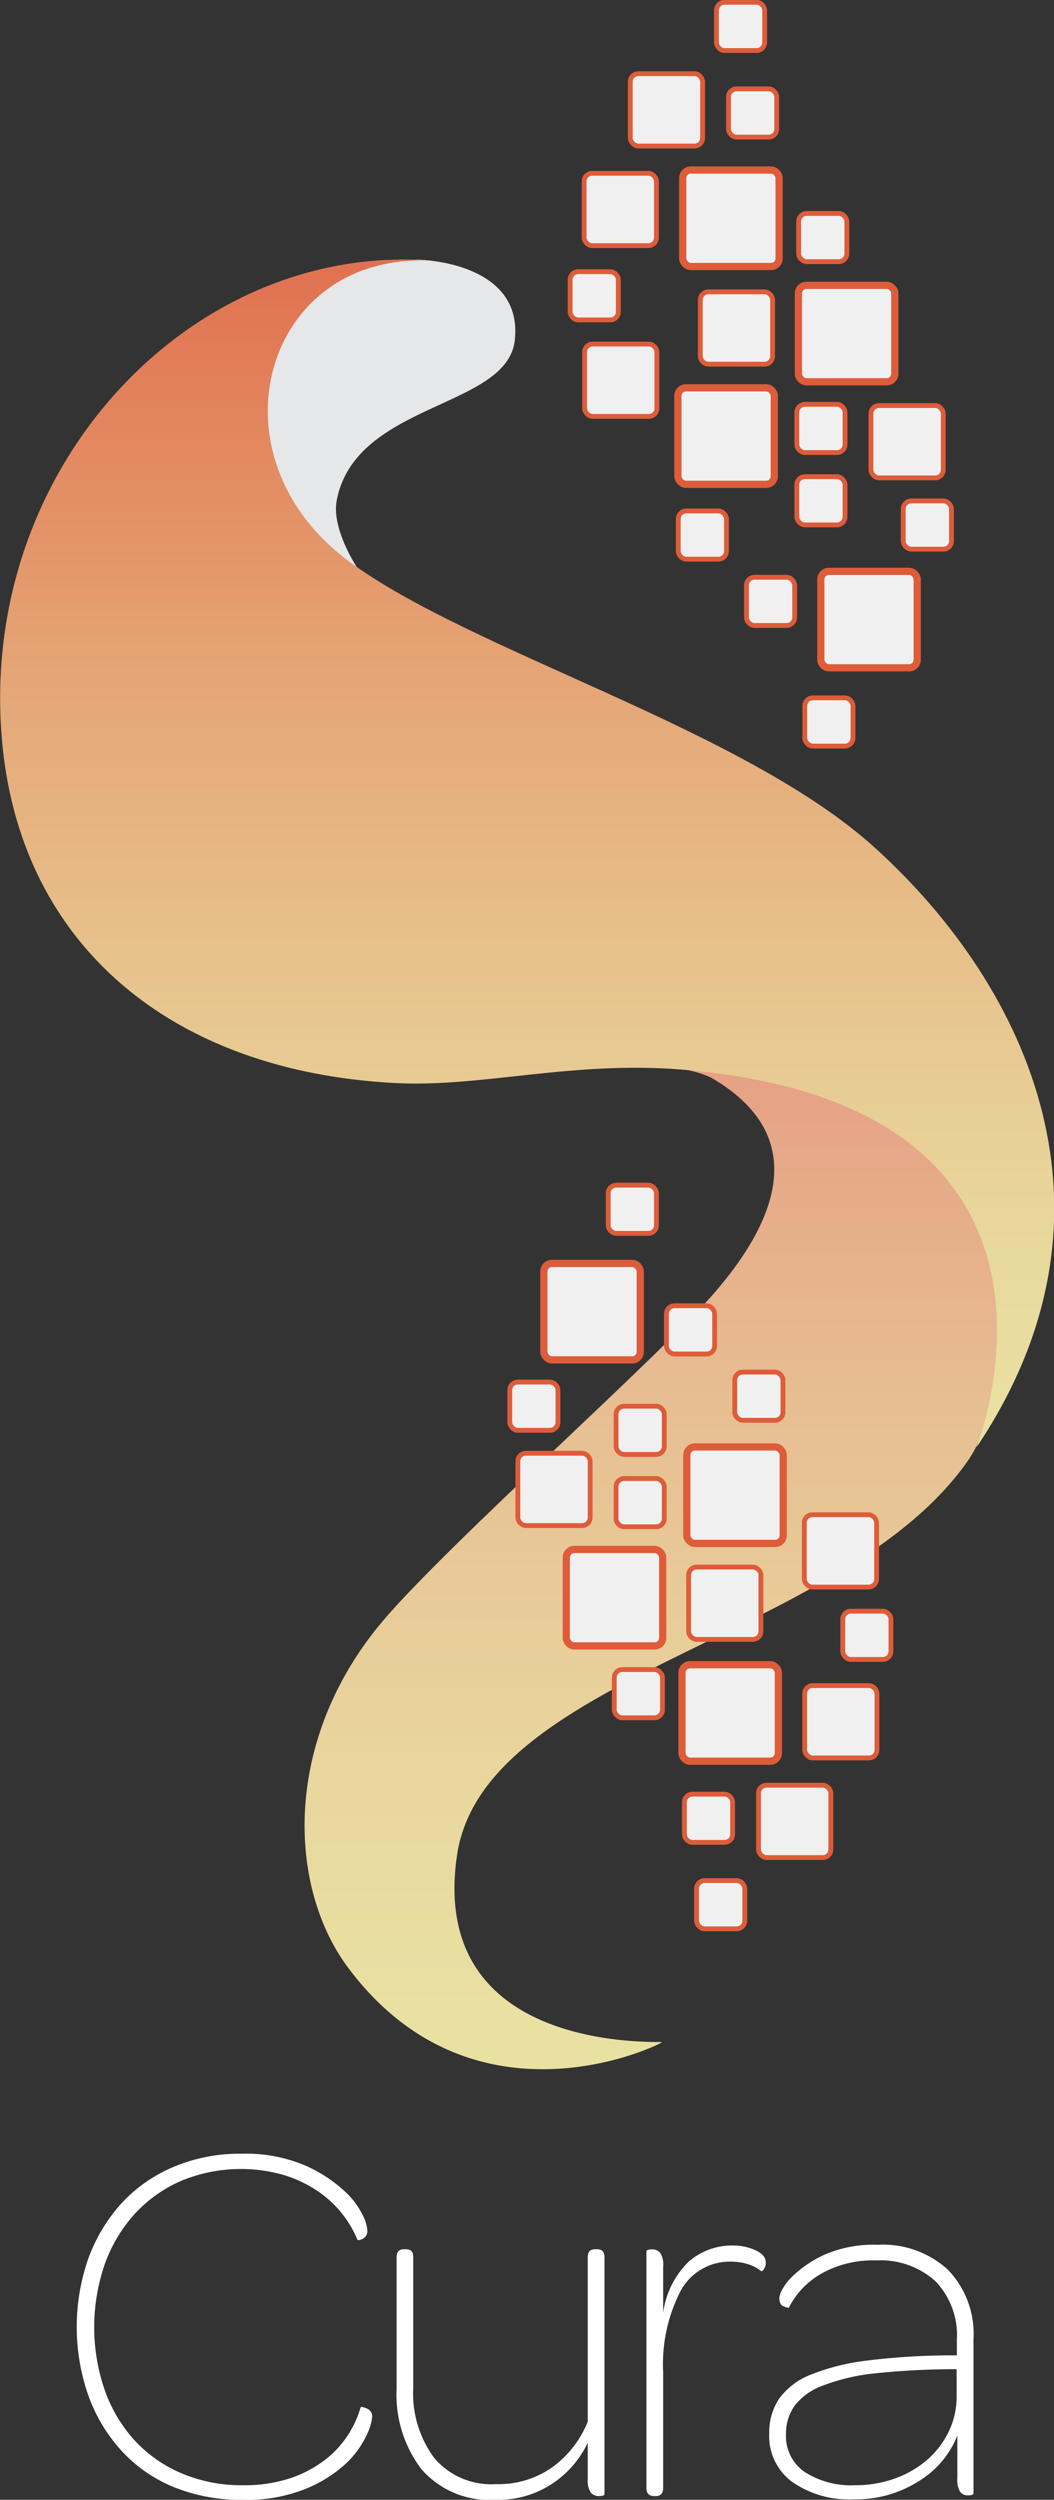 <svg id="Layer_1" data-name="Layer 1" xmlns="http://www.w3.org/2000/svg" xmlns:xlink="http://www.w3.org/1999/xlink" viewBox="0 0 87.46 207.3"><rect x="0" y="0" width="87.46" height="207.3" fill="#333333" stroke="none"/><defs><style>.cls-1{fill:#fff;}.cls-2{fill:#e6e7e8;}.cls-3{fill:url(#linear-gradient);}.cls-4{fill:url(#linear-gradient-2);}.cls-5,.cls-6{fill:#f1f0f0;stroke:#de5c39;stroke-miterlimit:10;}.cls-5{stroke-width:0.6px;}.cls-6{stroke-width:0.4px;}</style><linearGradient id="linear-gradient" x1="306.04" y1="485.17" x2="306.04" y2="406.41" gradientUnits="userSpaceOnUse"><stop offset="0" stop-color="#e9e1a2"/><stop offset="0.24" stop-color="#e9d89e"/><stop offset="0.63" stop-color="#e7c093"/><stop offset="1" stop-color="#e6a285"/></linearGradient><linearGradient id="linear-gradient-2" x1="295.62" y1="436.63" x2="295.62" y2="338.13" gradientUnits="userSpaceOnUse"><stop offset="0" stop-color="#e9e1a2"/><stop offset="0.15" stop-color="#e8da9d"/><stop offset="0.38" stop-color="#e7c58e"/><stop offset="0.66" stop-color="#e5a475"/><stop offset="0.97" stop-color="#e17553"/><stop offset="1" stop-color="#e17150"/></linearGradient></defs><title>Logo</title><path class="cls-1" d="M272,523.92a14.74,14.74,0,0,1-5.7-1.06,12.06,12.06,0,0,1-4.32-3,13.6,13.6,0,0,1-2.74-4.54,17.22,17.22,0,0,1,0-11.47A13.9,13.9,0,0,1,262,499.3a12.44,12.44,0,0,1,4.32-3,14.09,14.09,0,0,1,5.59-1.08,12.62,12.62,0,0,1,5.36,1,11.89,11.89,0,0,1,3.37,2.25,6.66,6.66,0,0,1,1.3,1.75,3.47,3.47,0,0,1,.43,1.32.73.73,0,0,1-.37.73c-.25.12-.4.14-.45.09a9,9,0,0,0-3.39-4.1,10.52,10.52,0,0,0-2.81-1.3,12.94,12.94,0,0,0-8.45.52,11.37,11.37,0,0,0-3.84,2.74,12.42,12.42,0,0,0-2.48,4.17,16,16,0,0,0,0,10.43,12.19,12.19,0,0,0,2.46,4.15,11.25,11.25,0,0,0,3.89,2.74,12.68,12.68,0,0,0,5.1,1,12,12,0,0,0,4-.6,9.86,9.86,0,0,0,2.89-1.55,8.35,8.35,0,0,0,1.9-2.1,8.67,8.67,0,0,0,1-2.22c.06-.06.23,0,.52.11a.71.71,0,0,1,.43.71,4.58,4.58,0,0,1-.5,1.58,7.69,7.69,0,0,1-1.62,2.22,11.06,11.06,0,0,1-3.37,2.14A13.13,13.13,0,0,1,272,523.92Z" transform="translate(-251.89 -316.62)"/><path class="cls-1" d="M293,523.92a7.47,7.47,0,0,1-6.13-2.53,10.19,10.19,0,0,1-2.07-6.67V503.79q0-.65.61-.65h.17q.6,0,.6.65v10.84a9,9,0,0,0,1.75,5.83,6.2,6.2,0,0,0,5.12,2.16,7.75,7.75,0,0,0,4.67-1.4,8.66,8.66,0,0,0,2.94-3.78V503.79q0-.65.61-.65h.17q.6,0,.61.65v19.65c0,.12-.16.17-.48.17a.84.84,0,0,1-.65-.28,1.77,1.77,0,0,1-.26-1.14v-3a8.38,8.38,0,0,1-2.94,3.39A8.14,8.14,0,0,1,293,523.92Z" transform="translate(-251.89 -316.62)"/><path class="cls-1" d="M305.53,522.93V503.32q0-.17.48-.17a.85.85,0,0,1,.65.28,1.77,1.77,0,0,1,.26,1.14v3.84a7.25,7.25,0,0,1,2.16-4.28,5.5,5.5,0,0,1,3.63-1.3,4.48,4.48,0,0,1,1.86.39q.86.39.86,1a.94.94,0,0,1-.15.58c-.1.13-.18.18-.24.15a3,3,0,0,0-1.06-.56,4.57,4.57,0,0,0-1.4-.22,4.63,4.63,0,0,0-4.21,2.42,13.25,13.25,0,0,0-1.45,6.78v9.55q0,.69-.6.69h-.13Q305.53,523.62,305.53,522.93Z" transform="translate(-251.89 -316.62)"/><path class="cls-1" d="M322.72,523.88a8.21,8.21,0,0,1-5.1-1.45,4.7,4.7,0,0,1-1.9-4,5,5,0,0,1,.82-2.89,5.85,5.85,0,0,1,2.63-2,18.36,18.36,0,0,1,4.69-1.17,57.83,57.83,0,0,1,7-.43h.43v-1.3a6.45,6.45,0,0,0-1.77-4.84,6.76,6.76,0,0,0-4.92-1.73,8.68,8.68,0,0,0-4.6,1.12,6.78,6.78,0,0,0-2.66,2.81,1.83,1.83,0,0,1-.43-.13q-.35-.13-.35-.69a1.92,1.92,0,0,1,.3-.8,4.37,4.37,0,0,1,.86-1.06,9.42,9.42,0,0,1,2.64-1.75,10.23,10.23,0,0,1,4.36-.8,8,8,0,0,1,5.83,2.07,7.68,7.68,0,0,1,2.12,5.75v12.79q0,.17-.47.17a.78.78,0,0,1-.63-.28,1.89,1.89,0,0,1-.24-1.14v-3.54a7.8,7.8,0,0,1-3.13,3.74A9.73,9.73,0,0,1,322.72,523.88Zm.13-1.17a9.52,9.52,0,0,0,3.3-.56,8.45,8.45,0,0,0,2.66-1.53,7.33,7.33,0,0,0,1.79-2.33,6.61,6.61,0,0,0,.67-3v-2.2h-.48a63.27,63.27,0,0,0-6.37.35,16.88,16.88,0,0,0-4.23,1,5.18,5.18,0,0,0-2.35,1.66,4,4,0,0,0-.73,2.4,3.59,3.59,0,0,0,1.58,3.13A7.14,7.14,0,0,0,322.85,522.71Z" transform="translate(-251.89 -316.62)"/><path class="cls-2" d="M281.53,363.7a14.28,14.28,0,0,1-7.34-15.28c1.11-5.73,5.07-9.84,12.35-10.27,0,0,8.77.1,8.07,6.66-.61,5.72-13.21,5.14-14.78,13.31C279.38,360.49,281.53,363.7,281.53,363.7Z" transform="translate(-251.89 -316.62)"/><path class="cls-3" d="M332.15,437.83c5.11-7.26,6.08-31.21-23.57-32.54a9,9,0,0,1,2.31.69c7.55,4.37,6.37,10.88.15,18-4.73,5.4-22.6,21.25-27.64,27.37-8.08,9.82-7.6,21.83-2.59,28.49,10.51,14,26.06,6.24,26,6.13s-19.41,1.07-17-15.48C292,455.5,321.82,452.5,332.15,437.83Z" transform="translate(-251.89 -316.62)"/><path class="cls-4" d="M308.87,405.35c-9.38-.84-17,1.48-24.25,1.08-18.65-1-30.76-11.51-32.49-27.67-2.48-23.1,15.59-42.23,35.76-40.51-14-.93-19,16-7.1,24.88,10.12,7.53,32.79,13.88,43.72,23.81,12.84,11.65,21.37,30.43,8.41,49.7C332.9,436.63,344.2,408.49,308.87,405.35Z" transform="translate(-251.89 -316.62)"/><rect class="cls-5" x="56.59" y="138.05" width="8" height="8" rx="0.67" ry="0.67"/><rect class="cls-5" x="46.99" y="128.49" width="8" height="8" rx="0.67" ry="0.67"/><rect class="cls-5" x="45.13" y="104.77" width="8" height="8" rx="0.67" ry="0.67"/><rect class="cls-5" x="56.99" y="119.99" width="8" height="8" rx="0.67" ry="0.67"/><rect class="cls-5" x="308.54" y="330.73" width="8" height="8" rx="0.67" ry="0.67" transform="translate(373.19 352.83) rotate(180)"/><rect class="cls-5" x="318.14" y="340.28" width="8" height="8" rx="0.67" ry="0.67" transform="translate(392.39 371.94) rotate(180)"/><rect class="cls-5" x="320" y="364" width="8" height="8" rx="0.67" ry="0.67" transform="translate(396.11 419.38) rotate(180)"/><rect class="cls-5" x="308.14" y="348.78" width="8" height="8" rx="0.67" ry="0.67" transform="translate(372.39 388.94) rotate(180)"/><rect class="cls-6" x="62.94" y="148.04" width="6" height="6" rx="0.67" ry="0.67"/><rect class="cls-6" x="42.97" y="120.51" width="6" height="6" rx="0.67" ry="0.67"/><rect class="cls-6" x="66.77" y="139.78" width="6" height="6" rx="0.67" ry="0.67"/><rect class="cls-6" x="66.74" y="125.61" width="6" height="6" rx="0.67" ry="0.67"/><rect class="cls-6" x="304.19" y="322.74" width="6" height="6" rx="0.67" ry="0.67" transform="matrix(-1, 0, 0, -1, 362.49, 334.85)"/><rect class="cls-6" x="324.16" y="350.26" width="6" height="6" rx="0.67" ry="0.67" transform="matrix(-1, 0, 0, -1, 402.43, 389.89)"/><rect class="cls-6" x="300.36" y="330.99" width="6" height="6" rx="0.67" ry="0.67" transform="matrix(-1, 0, 0, -1, 354.83, 351.36)"/><rect class="cls-6" x="300.39" y="345.16" width="6" height="6" rx="0.67" ry="0.67" transform="matrix(-1, 0, 0, -1, 354.9, 379.69)"/><rect class="cls-6" x="57.14" y="129.95" width="6" height="6" rx="0.67" ry="0.67"/><rect class="cls-6" x="309.99" y="340.83" width="6" height="6" rx="0.67" ry="0.67" transform="matrix(-1, 0, 0, -1, 374.1, 371.03)"/><rect class="cls-6" x="57.8" y="155.95" width="4" height="4" rx="0.67" ry="0.67"/><rect class="cls-6" x="56.79" y="148.78" width="4" height="4" rx="0.67" ry="0.67"/><rect class="cls-6" x="69.93" y="133.61" width="4" height="4" rx="0.67" ry="0.67"/><rect class="cls-6" x="50.97" y="138.45" width="4" height="4" rx="0.67" ry="0.67"/><rect class="cls-6" x="42.3" y="114.61" width="4" height="4" rx="0.67" ry="0.67"/><rect class="cls-6" x="55.3" y="108.28" width="4" height="4" rx="0.67" ry="0.67"/><rect class="cls-6" x="60.97" y="113.78" width="4" height="4" rx="0.67" ry="0.67"/><rect class="cls-6" x="51.12" y="122.61" width="4" height="4" rx="0.67" ry="0.67"/><rect class="cls-6" x="51.12" y="116.61" width="4" height="4" rx="0.67" ry="0.67"/><rect class="cls-6" x="50.47" y="98.28" width="4" height="4" rx="0.67" ry="0.67"/><rect class="cls-6" x="311.33" y="316.82" width="4" height="4" rx="0.67" ry="0.67" transform="translate(374.78 321.01) rotate(180)"/><rect class="cls-6" x="312.34" y="323.99" width="4" height="4" rx="0.67" ry="0.67" transform="translate(376.79 335.36) rotate(180)"/><rect class="cls-6" x="299.19" y="339.16" width="4" height="4" rx="0.67" ry="0.67" transform="translate(350.5 365.69) rotate(180)"/><rect class="cls-6" x="318.16" y="334.33" width="4" height="4" rx="0.67" ry="0.67" transform="translate(388.43 356.03) rotate(180)"/><rect class="cls-6" x="326.83" y="358.17" width="4" height="4" rx="0.67" ry="0.67" transform="translate(405.78 403.71) rotate(180)"/><rect class="cls-6" x="313.83" y="364.49" width="4" height="4" rx="0.67" ry="0.67" transform="translate(379.77 416.36) rotate(180)"/><rect class="cls-6" x="308.16" y="358.99" width="4" height="4" rx="0.67" ry="0.67" transform="translate(368.44 405.36) rotate(180)"/><rect class="cls-6" x="318.01" y="350.16" width="4" height="4" rx="0.67" ry="0.67" transform="translate(388.13 387.69) rotate(180)"/><rect class="cls-6" x="318.01" y="356.16" width="4" height="4" rx="0.67" ry="0.67" transform="translate(388.13 399.69) rotate(180)"/><rect class="cls-6" x="318.66" y="374.49" width="4" height="4" rx="0.67" ry="0.67" transform="translate(389.44 436.36) rotate(180)"/></svg>